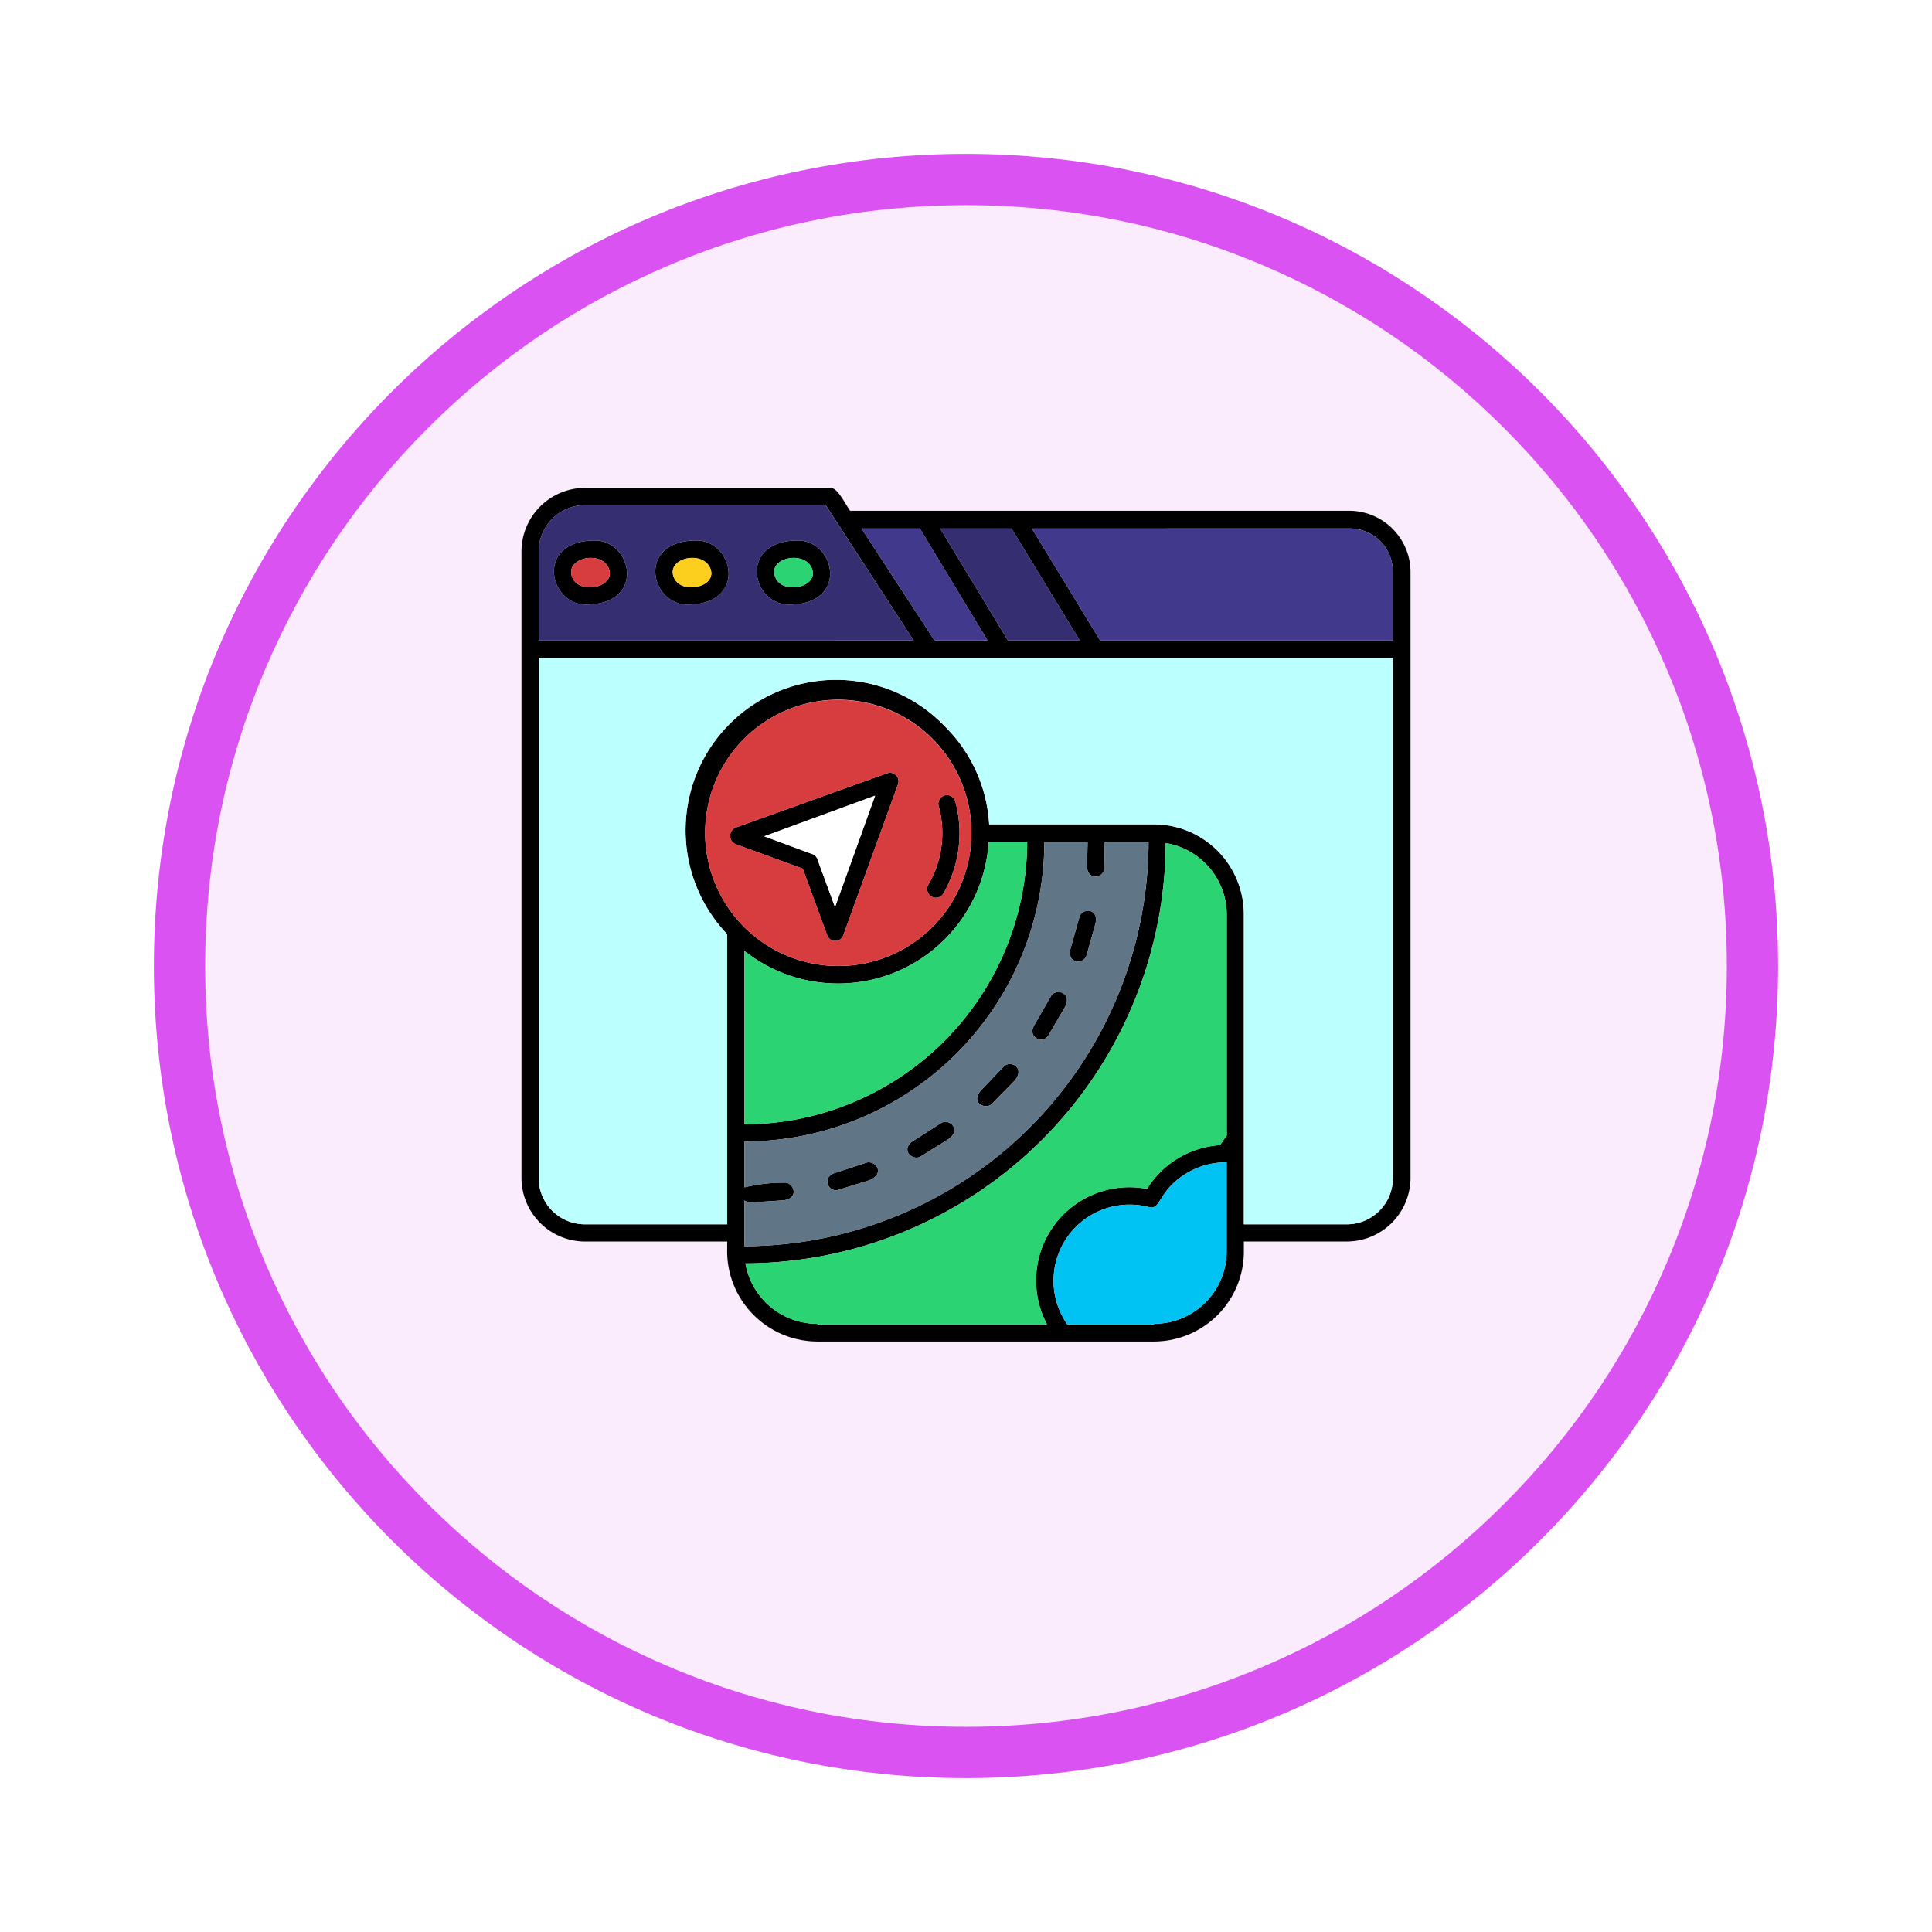 <svg xmlns="http://www.w3.org/2000/svg" xmlns:xlink="http://www.w3.org/1999/xlink" width="113" height="113" viewBox="0 0 113 113">
  <defs>
    <filter id="Trazado_982547" x="0" y="0" width="113" height="113" filterUnits="userSpaceOnUse">
      <feOffset dy="3" input="SourceAlpha"/>
      <feGaussianBlur stdDeviation="3" result="blur"/>
      <feFlood flood-opacity="0.161"/>
      <feComposite operator="in" in2="blur"/>
      <feComposite in="SourceGraphic"/>
    </filter>
  </defs>
  <g id="Grupo_1177883" data-name="Grupo 1177883" transform="translate(-272 -2824.702)">
    <g id="Grupo_1177755" data-name="Grupo 1177755" transform="translate(281 2830.702)">
      <g id="Grupo_1173868" data-name="Grupo 1173868">
        <g id="Grupo_1172010" data-name="Grupo 1172010">
          <g id="Grupo_1171046" data-name="Grupo 1171046">
            <g id="Grupo_1148525" data-name="Grupo 1148525">
              <g transform="matrix(1, 0, 0, 1, -9, -6)" filter="url(#Trazado_982547)">
                <g id="Trazado_982547-2" data-name="Trazado 982547" transform="translate(9 6)" fill="#fbecfd">
                  <path d="M 47.5 93.5 C 41.289 93.5 35.265 92.284 29.595 89.886 C 24.118 87.569 19.198 84.252 14.973 80.027 C 10.748 75.802 7.431 70.882 5.114 65.405 C 2.716 59.735 1.5 53.711 1.5 47.5 C 1.5 41.289 2.716 35.265 5.114 29.595 C 7.431 24.118 10.748 19.198 14.973 14.973 C 19.198 10.748 24.118 7.431 29.595 5.114 C 35.265 2.716 41.289 1.5 47.5 1.5 C 53.711 1.5 59.735 2.716 65.405 5.114 C 70.882 7.431 75.802 10.748 80.027 14.973 C 84.252 19.198 87.569 24.118 89.886 29.595 C 92.284 35.265 93.5 41.289 93.5 47.5 C 93.5 53.711 92.284 59.735 89.886 65.405 C 87.569 70.882 84.252 75.802 80.027 80.027 C 75.802 84.252 70.882 87.569 65.405 89.886 C 59.735 92.284 53.711 93.5 47.5 93.5 Z" stroke="none"/>
                  <path d="M 47.5 3 C 41.491 3 35.664 4.176 30.18 6.496 C 24.881 8.737 20.122 11.946 16.034 16.034 C 11.946 20.122 8.737 24.881 6.496 30.18 C 4.176 35.664 3 41.491 3 47.5 C 3 53.509 4.176 59.336 6.496 64.82 C 8.737 70.119 11.946 74.878 16.034 78.966 C 20.122 83.054 24.881 86.263 30.18 88.504 C 35.664 90.824 41.491 92 47.5 92 C 53.509 92 59.336 90.824 64.82 88.504 C 70.119 86.263 74.878 83.054 78.966 78.966 C 83.054 74.878 86.263 70.119 88.504 64.82 C 90.824 59.336 92 53.509 92 47.5 C 92 41.491 90.824 35.664 88.504 30.18 C 86.263 24.881 83.054 20.122 78.966 16.034 C 74.878 11.946 70.119 8.737 64.82 6.496 C 59.336 4.176 53.509 3 47.5 3 M 47.5 0 C 73.734 0 95 21.266 95 47.5 C 95 73.734 73.734 95 47.5 95 C 21.266 95 0 73.734 0 47.5 C 0 21.266 21.266 0 47.5 0 Z" stroke="none" fill="#da53f2"/>
                </g>
              </g>
            </g>
          </g>
        </g>
      </g>
    </g>
    <g id="Layer_x0020_1" transform="translate(302.5 2819.237)">
      <path id="Trazado_1037677" data-name="Trazado 1037677" d="M12.033,78.08H3.686A3.725,3.725,0,0,1,0,74.363V37.686A3.725,3.725,0,0,1,3.716,34H18.064c.426,0,.762.762,1.158,1.34H48.436A3.589,3.589,0,0,1,52,38.9V74.363a3.731,3.731,0,0,1-3.716,3.716H42.252v.579a5.265,5.265,0,0,1-5.24,5.27H17.3a5.291,5.291,0,0,1-5.27-5.27ZM24.4,52.613a.506.506,0,0,1,.975-.274,7.1,7.1,0,0,1-.7,5.392.512.512,0,0,1-.883-.518A5.94,5.94,0,0,0,24.4,52.613Zm-2.376-1.279-3.2,8.834a.5.5,0,0,1-.944,0l-1.432-3.9-3.93-1.432a.525.525,0,0,1,.03-.975l8.834-3.168A.5.5,0,0,1,22.025,51.333Zm-3.686,7.189L20.684,52,14.2,54.38,17,55.415a.458.458,0,0,1,.3.274Zm6.428-10.571a8.754,8.754,0,0,1,2.589,5.727h9.657a5.265,5.265,0,0,1,5.24,5.27V77.074h6.032a2.691,2.691,0,0,0,2.681-2.711V43.931H1.005V74.363a2.711,2.711,0,0,0,2.681,2.711h8.347V60.107A8.8,8.8,0,0,1,24.766,47.952Zm2.559,6.763a8.825,8.825,0,0,1-14.287,6.367V71.226A16.589,16.589,0,0,0,29.579,54.715Zm-1.005-.548a7.789,7.789,0,1,0-7.8,7.8A7.789,7.789,0,0,0,26.32,54.166Zm4.265.548A17.564,17.564,0,0,1,13.038,72.231v2.681a9.639,9.639,0,0,1,2.315-.274c.579-.061.944.944-.061,1.036l-1.889.122a.653.653,0,0,1-.366-.122v2.681A23.72,23.72,0,0,0,36.677,54.715H34.118l-.03,1.554c-.061.609-1.066.7-1.005-.213l.03-1.34ZM18.521,75.064c-.579.152-1.005-.762-.152-1.005l1.767-.579c.548-.213,1.219.64.152,1.036Zm4.813-1.95c-.487.274-1.249-.457-.335-.975l1.523-.975c.457-.335,1.279.366.426.944Zm4.173-3.077c-.4.366-1.34-.122-.548-.883l1.219-1.279c.4-.457,1.31.03.67.792Zm3.32-4.021c-.335.548-1.279.122-.822-.609l.944-1.645c.274-.548,1.279-.244.853.579Zm2.224-4.661c-.183.548-1.219.487-.914-.487l.487-1.736c.122-.579,1.188-.579.944.366Zm4.63-6.58A24.689,24.689,0,0,1,13.1,79.359a4.258,4.258,0,0,0,4.2,3.534v.03H30.737A5.458,5.458,0,0,1,36.586,75a5.458,5.458,0,0,1,4.265-2.559c.122-.152.244-.366.4-.548V58.949A4.253,4.253,0,0,0,37.682,54.776Zm3.564,18.674a4.452,4.452,0,0,0-2.346.64c-1.706,1.036-1.462,2.163-2.193,1.98a4.451,4.451,0,0,0-4.783,6.854h5.087v-.03a4.245,4.245,0,0,0,4.234-4.234ZM29.854,36.376l3.991,6.549h17.12V38.9a2.522,2.522,0,0,0-2.528-2.528Zm2.8,6.549-3.991-6.549H24.492l3.96,6.549Zm-5.392,0L23.3,36.376H19.892l4.265,6.549Zm-11.606-2.1c-2.224,0-2.985-3.747.518-3.747C18.369,37.077,19.161,40.824,15.658,40.824Zm-.792-1.554c.457,1.005,2.62.518,2.1-.609C16.48,37.625,14.318,38.112,14.866,39.27ZM9.718,40.824c-2.224,0-2.985-3.747.518-3.747C12.429,37.077,13.221,40.824,9.718,40.824ZM8.926,39.27c.457,1.005,2.62.518,2.1-.609C10.54,37.625,8.408,38.112,8.926,39.27ZM3.777,40.824c-2.193,0-2.985-3.747.518-3.747C6.489,37.077,7.281,40.824,3.777,40.824ZM2.985,39.27c.457,1.005,2.62.518,2.1-.609C4.6,37.625,2.467,38.112,2.985,39.27Zm15.6-3.046-.792-1.219H3.716a2.731,2.731,0,0,0-2.711,2.681v5.24H22.938Z"/>
      <path id="Trazado_1037678" data-name="Trazado 1037678" d="M354.88,442.138a7.789,7.789,0,1,0,13.282,5.514A7.8,7.8,0,0,0,354.88,442.138Zm4.844,11.515-1.432-3.9-3.93-1.432a.525.525,0,0,1,.03-.975l8.834-3.168a.5.5,0,0,1,.64.64l-3.2,8.834A.5.5,0,0,1,359.723,453.653Zm6.519-7.555a.506.506,0,0,1,.975-.274,7.1,7.1,0,0,1-.7,5.392.512.512,0,0,1-.883-.518A5.94,5.94,0,0,0,366.242,446.1Z" transform="translate(-341.842 -393.486)" fill="#d73d3f" fill-rule="evenodd"/>
      <path id="Trazado_1037679" data-name="Trazado 1037679" d="M442.287,714A8.825,8.825,0,0,1,428,720.367v10.144A16.589,16.589,0,0,0,444.541,714Z" transform="translate(-414.962 -659.285)" fill="#2bd373" fill-rule="evenodd"/>
      <path id="Trazado_1037680" data-name="Trazado 1037680" d="M445.547,714A17.564,17.564,0,0,1,428,731.516V734.2a9.64,9.64,0,0,1,2.315-.274c.579-.061.944.944-.061,1.036l-1.889.122a.653.653,0,0,1-.366-.122v2.681A23.72,23.72,0,0,0,451.639,714H449.08l-.03,1.554c-.061.609-1.066.7-1.005-.213l.03-1.34Zm-12.216,19.344,1.767-.579c.548-.213,1.219.64.152,1.036l-1.767.548C432.9,734.5,432.478,733.588,433.331,733.344Zm4.63-1.919,1.523-.975c.457-.335,1.279.366.426.944L438.3,732.4C437.809,732.674,437.047,731.943,437.961,731.425Zm4.508-2.1c-.4.366-1.34-.122-.548-.883l1.219-1.279c.4-.457,1.31.03.67.792Zm3.32-4.021c-.335.548-1.279.122-.823-.609l.944-1.645c.274-.548,1.279-.244.853.579Zm2.224-4.661c-.183.548-1.219.487-.914-.487l.487-1.736c.122-.579,1.188-.579.944.366Z" transform="translate(-414.962 -659.285)" fill="#607586" fill-rule="evenodd"/>
      <path id="Trazado_1037681" data-name="Trazado 1037681" d="M1026.493,1331.62a4.451,4.451,0,0,0-4.783,6.854h5.087v-.031a4.245,4.245,0,0,0,4.234-4.234V1329a4.452,4.452,0,0,0-2.346.64C1026.98,1330.675,1027.224,1331.8,1026.493,1331.62Z" transform="translate(-989.785 -1255.551)" fill="#00c3f3" fill-rule="evenodd"/>
      <path id="Trazado_1037682" data-name="Trazado 1037682" d="M447.638,744.148a5.458,5.458,0,0,1,5.849-7.92,5.458,5.458,0,0,1,4.265-2.559c.122-.152.244-.366.4-.548V720.173A4.253,4.253,0,0,0,454.583,716,24.689,24.689,0,0,1,430,740.583a4.258,4.258,0,0,0,4.2,3.534v.03Z" transform="translate(-416.901 -661.224)" fill="#2bd373" fill-rule="evenodd"/>
      <path id="Trazado_1037683" data-name="Trazado 1037683" d="M470.143,631.519,472.489,625,466,627.376l2.8,1.036a.458.458,0,0,1,.3.274Z" transform="translate(-451.804 -572.996)" fill="#fff" fill-rule="evenodd"/>
      <path id="Trazado_1037684" data-name="Trazado 1037684" d="M56.761,364.021a8.754,8.754,0,0,1,2.589,5.727h9.657a5.265,5.265,0,0,1,5.24,5.27v18.125h6.032a2.691,2.691,0,0,0,2.681-2.711V360H33v30.432a2.711,2.711,0,0,0,2.681,2.711h8.347V376.176a8.8,8.8,0,0,1,12.733-12.155Z" transform="translate(-31.995 -316.069)" fill="#bcffff" fill-rule="evenodd"/>
      <path id="Trazado_1037685" data-name="Trazado 1037685" d="M980,112l3.991,6.549h17.12v-4.021A2.522,2.522,0,0,0,998.582,112Z" transform="translate(-950.146 -75.624)" fill="#41398c" fill-rule="evenodd"/>
      <path id="Trazado_1037686" data-name="Trazado 1037686" d="M812.164,118.549,808.173,112H804l3.96,6.549Z" transform="translate(-779.508 -75.624)" fill="#352e71" fill-rule="evenodd"/>
      <path id="Trazado_1037687" data-name="Trazado 1037687" d="M660.372,118.549,656.412,112H653l4.265,6.549Z" transform="translate(-633.108 -75.624)" fill="#41398c" fill-rule="evenodd"/>
      <path id="Trazado_1037688" data-name="Trazado 1037688" d="M54.933,74.92l-4.356-6.7L49.785,67H35.711A2.731,2.731,0,0,0,33,69.681v5.24Zm-7.281-2.1c-2.224,0-2.985-3.747.518-3.747C50.364,69.071,51.156,72.818,47.653,72.818ZM42.23,69.071c2.193,0,2.985,3.747-.518,3.747C39.489,72.818,38.727,69.071,42.23,69.071Zm-5.94,0c2.193,0,2.985,3.747-.518,3.747C33.579,72.818,32.787,69.071,36.29,69.071Z" transform="translate(-31.995 -31.995)" fill="#352e71" fill-rule="evenodd"/>
      <path id="Trazado_1037689" data-name="Trazado 1037689" d="M485.187,169.541c.457,1.005,2.62.518,2.1-.609C486.8,167.9,484.639,168.383,485.187,169.541Z" transform="translate(-470.321 -130.27)" fill="#2bd373" fill-rule="evenodd"/>
      <path id="Trazado_1037690" data-name="Trazado 1037690" d="M290.439,169.541c.457,1.005,2.62.518,2.1-.609C292.053,167.9,289.921,168.383,290.439,169.541Z" transform="translate(-281.513 -130.27)" fill="#fccf1e" fill-rule="evenodd"/>
      <path id="Trazado_1037691" data-name="Trazado 1037691" d="M95.439,169.541c.457,1.005,2.62.518,2.1-.609C97.053,167.9,94.921,168.383,95.439,169.541Z" transform="translate(-92.454 -130.27)" fill="#d73d3f" fill-rule="evenodd"/>
    </g>
  </g>
</svg>
